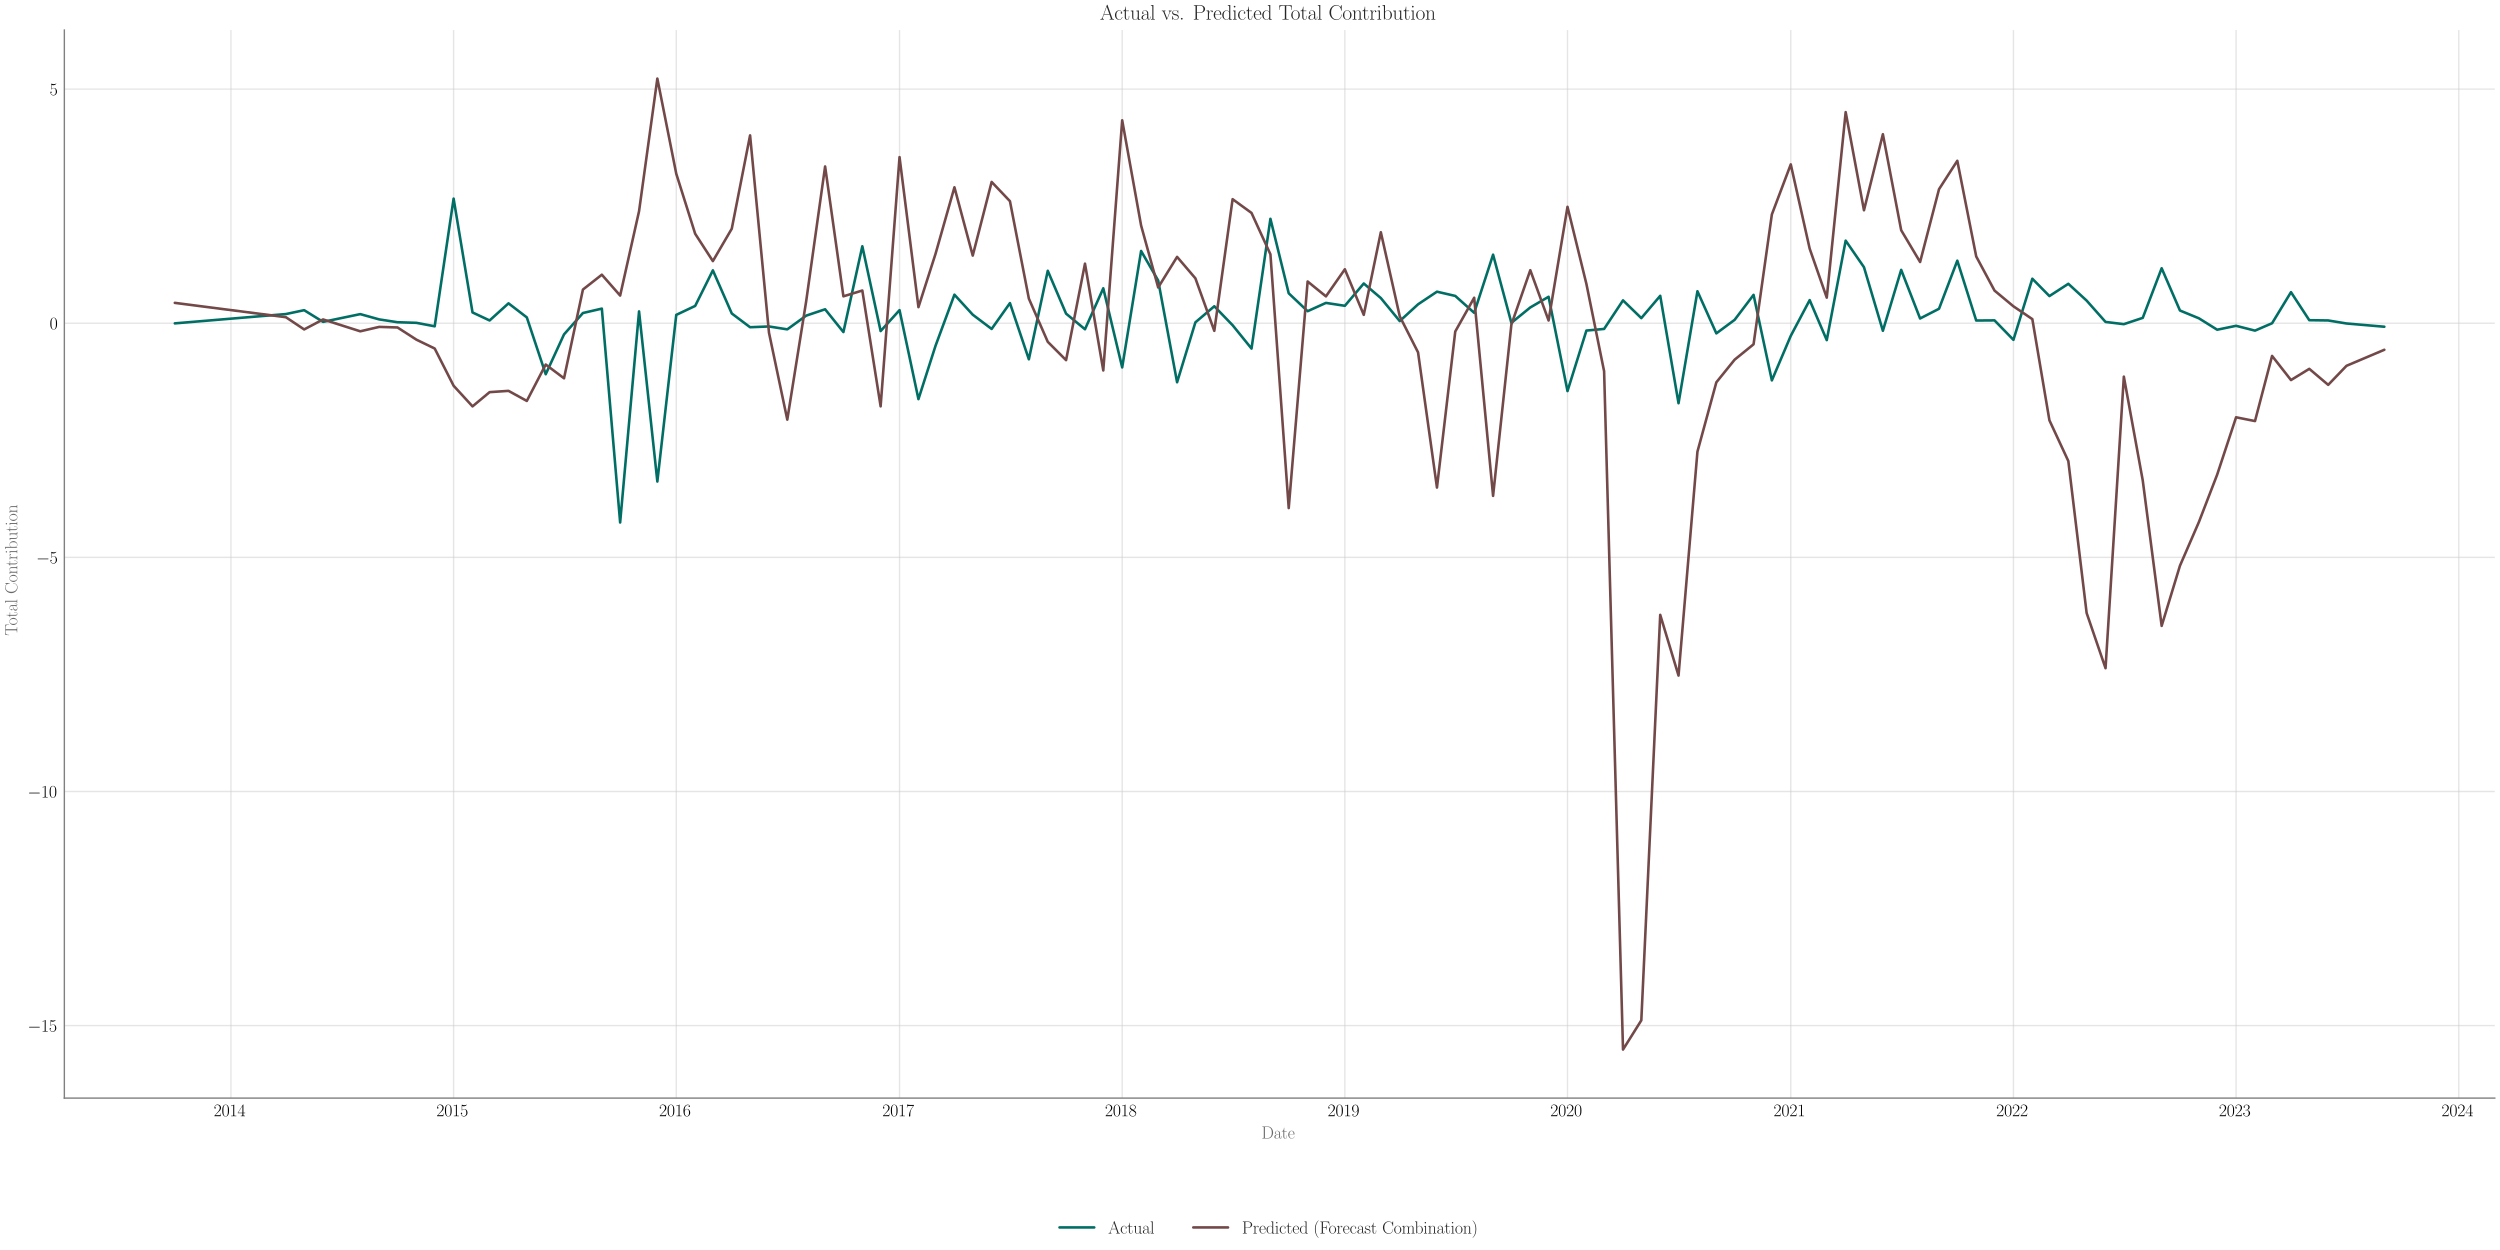 <?xml version="1.0" encoding="utf-8" standalone="no"?>
<!DOCTYPE svg PUBLIC "-//W3C//DTD SVG 1.1//EN"
  "http://www.w3.org/Graphics/SVG/1.1/DTD/svg11.dtd">
<svg xmlns:xlink="http://www.w3.org/1999/xlink" width="1440pt" height="720pt" viewBox="0 0 1440 720" xmlns="http://www.w3.org/2000/svg" version="1.1">
 <defs>
  <style type="text/css">*{stroke-linejoin: round; stroke-linecap: butt}</style>
 </defs>
 <g id="figure_1">
  <g id="patch_1">
   <path d="M 0 720 
L 1440 720 
L 1440 0 
L 0 0 
z
" style="fill: #ffffff"/>
  </g>
  <g id="axes_1">
   <g id="patch_2">
    <path d="M 37.067 632.515 
L 1437 632.515 
L 1437 17.302 
L 37.067 17.302 
z
" style="fill: #ffffff"/>
   </g>
   <g id="matplotlib.axis_1">
    <g id="xtick_1">
     <g id="line2d_1">
      <path d="M 133.027 632.515 
L 133.027 17.302 
" clip-path="url(#p923800855b)" style="fill: none; stroke: #cccccc; stroke-opacity: 0.5; stroke-width: 0.8; stroke-linecap: round"/>
     </g>
     <g id="text_1">
      <!-- $\mathdefault{2014}$ -->
      <g transform="translate(123.064 642.933) scale(0.1 -0.1)">
       <defs>
        <path id="CMR17-32" d="M 2669 989 
L 2554 989 
C 2490 536 2438 459 2413 420 
C 2381 369 1920 369 1830 369 
L 602 369 
C 832 619 1280 1072 1824 1597 
C 2214 1967 2669 2402 2669 3035 
C 2669 3790 2067 4224 1395 4224 
C 691 4224 262 3604 262 3030 
C 262 2780 448 2748 525 2748 
C 589 2748 781 2787 781 3010 
C 781 3207 614 3264 525 3264 
C 486 3264 448 3258 422 3245 
C 544 3790 915 4058 1306 4058 
C 1862 4058 2227 3617 2227 3035 
C 2227 2479 1901 2000 1536 1584 
L 262 146 
L 262 0 
L 2515 0 
L 2669 989 
z
" transform="scale(0.016)"/>
        <path id="CMR17-30" d="M 2688 2025 
C 2688 2416 2682 3080 2413 3591 
C 2176 4039 1798 4198 1466 4198 
C 1158 4198 768 4058 525 3597 
C 269 3118 243 2524 243 2025 
C 243 1661 250 1106 448 619 
C 723 -39 1216 -128 1466 -128 
C 1760 -128 2208 -7 2470 600 
C 2662 1042 2688 1559 2688 2025 
z
M 1466 -26 
C 1056 -26 813 325 723 812 
C 653 1188 653 1738 653 2096 
C 653 2588 653 2997 736 3387 
C 858 3929 1216 4096 1466 4096 
C 1728 4096 2067 3923 2189 3400 
C 2272 3036 2278 2607 2278 2096 
C 2278 1680 2278 1169 2202 792 
C 2067 95 1690 -26 1466 -26 
z
" transform="scale(0.016)"/>
        <path id="CMR17-31" d="M 1702 4058 
C 1702 4192 1696 4192 1606 4192 
C 1357 3916 979 3827 621 3827 
C 602 3827 570 3827 563 3808 
C 557 3795 557 3782 557 3648 
C 755 3648 1088 3686 1344 3839 
L 1344 461 
C 1344 236 1331 160 781 160 
L 589 160 
L 589 0 
C 896 0 1216 0 1523 0 
C 1830 0 2150 0 2458 0 
L 2458 160 
L 2266 160 
C 1715 160 1702 230 1702 458 
L 1702 4058 
z
" transform="scale(0.016)"/>
        <path id="CMR17-34" d="M 2150 4122 
C 2150 4256 2144 4256 2029 4256 
L 128 1254 
L 128 1088 
L 1779 1088 
L 1779 457 
C 1779 224 1766 160 1318 160 
L 1197 160 
L 1197 0 
C 1402 0 1747 0 1965 0 
C 2182 0 2528 0 2733 0 
L 2733 160 
L 2611 160 
C 2163 160 2150 224 2150 457 
L 2150 1088 
L 2803 1088 
L 2803 1254 
L 2150 1254 
L 2150 4122 
z
M 1798 3703 
L 1798 1254 
L 256 1254 
L 1798 3703 
z
" transform="scale(0.016)"/>
       </defs>
       <use xlink:href="#CMR17-32" transform="scale(0.996)"/>
       <use xlink:href="#CMR17-30" transform="translate(45.69 0) scale(0.996)"/>
       <use xlink:href="#CMR17-31" transform="translate(91.381 0) scale(0.996)"/>
       <use xlink:href="#CMR17-34" transform="translate(137.071 0) scale(0.996)"/>
      </g>
     </g>
    </g>
    <g id="xtick_2">
     <g id="line2d_2">
      <path d="M 261.277 632.515 
L 261.277 17.302 
" clip-path="url(#p923800855b)" style="fill: none; stroke: #cccccc; stroke-opacity: 0.5; stroke-width: 0.8; stroke-linecap: round"/>
     </g>
     <g id="text_2">
      <!-- $\mathdefault{2015}$ -->
      <g transform="translate(251.315 642.933) scale(0.1 -0.1)">
       <defs>
        <path id="CMR17-35" d="M 730 3692 
C 794 3666 1056 3584 1325 3584 
C 1920 3584 2246 3911 2432 4100 
C 2432 4157 2432 4192 2394 4192 
C 2387 4192 2374 4192 2323 4163 
C 2099 4058 1837 3973 1517 3973 
C 1325 3973 1037 3999 723 4139 
C 653 4171 640 4171 634 4171 
C 602 4171 595 4164 595 4037 
L 595 2203 
C 595 2089 595 2057 659 2057 
C 691 2057 704 2070 736 2114 
C 941 2401 1222 2522 1542 2522 
C 1766 2522 2246 2382 2246 1289 
C 2246 1085 2246 715 2054 421 
C 1894 159 1645 25 1370 25 
C 947 25 518 320 403 814 
C 429 807 480 795 506 795 
C 589 795 749 840 749 1038 
C 749 1210 627 1280 506 1280 
C 358 1280 262 1190 262 1011 
C 262 454 704 -128 1382 -128 
C 2042 -128 2669 440 2669 1264 
C 2669 2030 2170 2624 1549 2624 
C 1222 2624 947 2503 730 2274 
L 730 3692 
z
" transform="scale(0.016)"/>
       </defs>
       <use xlink:href="#CMR17-32" transform="scale(0.996)"/>
       <use xlink:href="#CMR17-30" transform="translate(45.69 0) scale(0.996)"/>
       <use xlink:href="#CMR17-31" transform="translate(91.381 0) scale(0.996)"/>
       <use xlink:href="#CMR17-35" transform="translate(137.071 0) scale(0.996)"/>
      </g>
     </g>
    </g>
    <g id="xtick_3">
     <g id="line2d_3">
      <path d="M 389.528 632.515 
L 389.528 17.302 
" clip-path="url(#p923800855b)" style="fill: none; stroke: #cccccc; stroke-opacity: 0.5; stroke-width: 0.8; stroke-linecap: round"/>
     </g>
     <g id="text_3">
      <!-- $\mathdefault{2016}$ -->
      <g transform="translate(379.565 642.933) scale(0.1 -0.1)">
       <defs>
        <path id="CMR17-36" d="M 678 2176 
C 678 3690 1395 4032 1811 4032 
C 1946 4032 2272 4009 2400 3776 
C 2298 3776 2106 3776 2106 3553 
C 2106 3381 2246 3323 2336 3323 
C 2394 3323 2566 3348 2566 3560 
C 2566 3954 2246 4179 1805 4179 
C 1043 4179 243 3390 243 1984 
C 243 253 966 -128 1478 -128 
C 2099 -128 2688 427 2688 1283 
C 2688 2081 2170 2662 1517 2662 
C 1126 2662 838 2407 678 1960 
L 678 2176 
z
M 1478 25 
C 691 25 691 1200 691 1436 
C 691 1896 909 2560 1504 2560 
C 1613 2560 1926 2560 2138 2120 
C 2253 1870 2253 1609 2253 1289 
C 2253 944 2253 690 2118 434 
C 1978 171 1773 25 1478 25 
z
" transform="scale(0.016)"/>
       </defs>
       <use xlink:href="#CMR17-32" transform="scale(0.996)"/>
       <use xlink:href="#CMR17-30" transform="translate(45.69 0) scale(0.996)"/>
       <use xlink:href="#CMR17-31" transform="translate(91.381 0) scale(0.996)"/>
       <use xlink:href="#CMR17-36" transform="translate(137.071 0) scale(0.996)"/>
      </g>
     </g>
    </g>
    <g id="xtick_4">
     <g id="line2d_4">
      <path d="M 518.129 632.515 
L 518.129 17.302 
" clip-path="url(#p923800855b)" style="fill: none; stroke: #cccccc; stroke-opacity: 0.5; stroke-width: 0.8; stroke-linecap: round"/>
     </g>
     <g id="text_4">
      <!-- $\mathdefault{2017}$ -->
      <g transform="translate(508.167 642.933) scale(0.1 -0.1)">
       <defs>
        <path id="CMR17-37" d="M 2886 3941 
L 2886 4081 
L 1382 4081 
C 634 4081 621 4165 595 4288 
L 480 4288 
L 294 3094 
L 410 3094 
C 429 3215 474 3540 550 3661 
C 589 3712 1062 3712 1171 3712 
L 2579 3712 
L 1869 2661 
C 1395 1954 1069 999 1069 165 
C 1069 89 1069 -128 1299 -128 
C 1530 -128 1530 89 1530 171 
L 1530 465 
C 1530 1508 1709 2196 2003 2636 
L 2886 3941 
z
" transform="scale(0.016)"/>
       </defs>
       <use xlink:href="#CMR17-32" transform="scale(0.996)"/>
       <use xlink:href="#CMR17-30" transform="translate(45.69 0) scale(0.996)"/>
       <use xlink:href="#CMR17-31" transform="translate(91.381 0) scale(0.996)"/>
       <use xlink:href="#CMR17-37" transform="translate(137.071 0) scale(0.996)"/>
      </g>
     </g>
    </g>
    <g id="xtick_5">
     <g id="line2d_5">
      <path d="M 646.38 632.515 
L 646.38 17.302 
" clip-path="url(#p923800855b)" style="fill: none; stroke: #cccccc; stroke-opacity: 0.5; stroke-width: 0.8; stroke-linecap: round"/>
     </g>
     <g id="text_5">
      <!-- $\mathdefault{2018}$ -->
      <g transform="translate(636.417 642.933) scale(0.1 -0.1)">
       <defs>
        <path id="CMR17-38" d="M 1741 2264 
C 2144 2467 2554 2773 2554 3263 
C 2554 3841 1990 4179 1472 4179 
C 890 4179 378 3759 378 3180 
C 378 3021 416 2747 666 2505 
C 730 2442 998 2251 1171 2130 
C 883 1983 211 1634 211 934 
C 211 279 838 -128 1459 -128 
C 2144 -128 2720 362 2720 1010 
C 2720 1590 2330 1857 2074 2029 
L 1741 2264 
z
M 902 2822 
C 851 2854 595 3051 595 3351 
C 595 3739 998 4032 1459 4032 
C 1965 4032 2336 3676 2336 3262 
C 2336 2669 1670 2331 1638 2331 
C 1632 2331 1626 2331 1574 2370 
L 902 2822 
z
M 2080 1519 
C 2176 1449 2483 1240 2483 851 
C 2483 381 2010 25 1472 25 
C 890 25 448 438 448 940 
C 448 1443 838 1862 1280 2060 
L 2080 1519 
z
" transform="scale(0.016)"/>
       </defs>
       <use xlink:href="#CMR17-32" transform="scale(0.996)"/>
       <use xlink:href="#CMR17-30" transform="translate(45.69 0) scale(0.996)"/>
       <use xlink:href="#CMR17-31" transform="translate(91.381 0) scale(0.996)"/>
       <use xlink:href="#CMR17-38" transform="translate(137.071 0) scale(0.996)"/>
      </g>
     </g>
    </g>
    <g id="xtick_6">
     <g id="line2d_6">
      <path d="M 774.63 632.515 
L 774.63 17.302 
" clip-path="url(#p923800855b)" style="fill: none; stroke: #cccccc; stroke-opacity: 0.5; stroke-width: 0.8; stroke-linecap: round"/>
     </g>
     <g id="text_6">
      <!-- $\mathdefault{2019}$ -->
      <g transform="translate(764.668 642.933) scale(0.1 -0.1)">
       <defs>
        <path id="CMR17-39" d="M 2253 1864 
C 2253 464 1670 31 1190 31 
C 1043 31 685 31 538 294 
C 704 268 826 357 826 518 
C 826 692 685 749 595 749 
C 538 749 365 723 365 506 
C 365 71 742 -128 1203 -128 
C 1939 -128 2688 674 2688 2073 
C 2688 3817 1971 4179 1485 4179 
C 851 4179 243 3628 243 2778 
C 243 1991 762 1408 1414 1408 
C 1952 1408 2189 1903 2253 2112 
L 2253 1864 
z
M 1427 1510 
C 1254 1510 1011 1542 813 1922 
C 678 2169 678 2461 678 2771 
C 678 3146 678 3405 858 3684 
C 947 3817 1114 4032 1485 4032 
C 2240 4032 2240 2885 2240 2632 
C 2240 2182 2035 1510 1427 1510 
z
" transform="scale(0.016)"/>
       </defs>
       <use xlink:href="#CMR17-32" transform="scale(0.996)"/>
       <use xlink:href="#CMR17-30" transform="translate(45.69 0) scale(0.996)"/>
       <use xlink:href="#CMR17-31" transform="translate(91.381 0) scale(0.996)"/>
       <use xlink:href="#CMR17-39" transform="translate(137.071 0) scale(0.996)"/>
      </g>
     </g>
    </g>
    <g id="xtick_7">
     <g id="line2d_7">
      <path d="M 902.881 632.515 
L 902.881 17.302 
" clip-path="url(#p923800855b)" style="fill: none; stroke: #cccccc; stroke-opacity: 0.5; stroke-width: 0.8; stroke-linecap: round"/>
     </g>
     <g id="text_7">
      <!-- $\mathdefault{2020}$ -->
      <g transform="translate(892.918 642.933) scale(0.1 -0.1)">
       <use xlink:href="#CMR17-32" transform="scale(0.996)"/>
       <use xlink:href="#CMR17-30" transform="translate(45.69 0) scale(0.996)"/>
       <use xlink:href="#CMR17-32" transform="translate(91.381 0) scale(0.996)"/>
       <use xlink:href="#CMR17-30" transform="translate(137.071 0) scale(0.996)"/>
      </g>
     </g>
    </g>
    <g id="xtick_8">
     <g id="line2d_8">
      <path d="M 1031.482 632.515 
L 1031.482 17.302 
" clip-path="url(#p923800855b)" style="fill: none; stroke: #cccccc; stroke-opacity: 0.5; stroke-width: 0.8; stroke-linecap: round"/>
     </g>
     <g id="text_8">
      <!-- $\mathdefault{2021}$ -->
      <g transform="translate(1021.52 642.933) scale(0.1 -0.1)">
       <use xlink:href="#CMR17-32" transform="scale(0.996)"/>
       <use xlink:href="#CMR17-30" transform="translate(45.69 0) scale(0.996)"/>
       <use xlink:href="#CMR17-32" transform="translate(91.381 0) scale(0.996)"/>
       <use xlink:href="#CMR17-31" transform="translate(137.071 0) scale(0.996)"/>
      </g>
     </g>
    </g>
    <g id="xtick_9">
     <g id="line2d_9">
      <path d="M 1159.733 632.515 
L 1159.733 17.302 
" clip-path="url(#p923800855b)" style="fill: none; stroke: #cccccc; stroke-opacity: 0.5; stroke-width: 0.8; stroke-linecap: round"/>
     </g>
     <g id="text_9">
      <!-- $\mathdefault{2022}$ -->
      <g transform="translate(1149.77 642.933) scale(0.1 -0.1)">
       <use xlink:href="#CMR17-32" transform="scale(0.996)"/>
       <use xlink:href="#CMR17-30" transform="translate(45.69 0) scale(0.996)"/>
       <use xlink:href="#CMR17-32" transform="translate(91.381 0) scale(0.996)"/>
       <use xlink:href="#CMR17-32" transform="translate(137.071 0) scale(0.996)"/>
      </g>
     </g>
    </g>
    <g id="xtick_10">
     <g id="line2d_10">
      <path d="M 1287.983 632.515 
L 1287.983 17.302 
" clip-path="url(#p923800855b)" style="fill: none; stroke: #cccccc; stroke-opacity: 0.5; stroke-width: 0.8; stroke-linecap: round"/>
     </g>
     <g id="text_10">
      <!-- $\mathdefault{2023}$ -->
      <g transform="translate(1278.021 642.933) scale(0.1 -0.1)">
       <defs>
        <path id="CMR17-33" d="M 1414 2157 
C 1984 2157 2234 1662 2234 1090 
C 2234 320 1824 25 1453 25 
C 1114 25 563 194 390 693 
C 422 680 454 680 486 680 
C 640 680 755 782 755 948 
C 755 1133 614 1216 486 1216 
C 378 1216 211 1165 211 926 
C 211 335 787 -128 1466 -128 
C 2176 -128 2720 430 2720 1085 
C 2720 1707 2208 2157 1600 2227 
C 2086 2328 2554 2756 2554 3329 
C 2554 3820 2048 4179 1472 4179 
C 890 4179 378 3829 378 3329 
C 378 3110 544 3072 627 3072 
C 762 3072 877 3155 877 3321 
C 877 3486 762 3569 627 3569 
C 602 3569 570 3569 544 3557 
C 730 3959 1235 4032 1459 4032 
C 1683 4032 2106 3925 2106 3320 
C 2106 3143 2080 2828 1862 2550 
C 1670 2304 1453 2304 1242 2284 
C 1210 2284 1062 2269 1037 2269 
C 992 2263 966 2257 966 2208 
C 966 2163 973 2157 1101 2157 
L 1414 2157 
z
" transform="scale(0.016)"/>
       </defs>
       <use xlink:href="#CMR17-32" transform="scale(0.996)"/>
       <use xlink:href="#CMR17-30" transform="translate(45.69 0) scale(0.996)"/>
       <use xlink:href="#CMR17-32" transform="translate(91.381 0) scale(0.996)"/>
       <use xlink:href="#CMR17-33" transform="translate(137.071 0) scale(0.996)"/>
      </g>
     </g>
    </g>
    <g id="xtick_11">
     <g id="line2d_11">
      <path d="M 1416.234 632.515 
L 1416.234 17.302 
" clip-path="url(#p923800855b)" style="fill: none; stroke: #cccccc; stroke-opacity: 0.5; stroke-width: 0.8; stroke-linecap: round"/>
     </g>
     <g id="text_11">
      <!-- $\mathdefault{2024}$ -->
      <g transform="translate(1406.271 642.933) scale(0.1 -0.1)">
       <use xlink:href="#CMR17-32" transform="scale(0.996)"/>
       <use xlink:href="#CMR17-30" transform="translate(45.69 0) scale(0.996)"/>
       <use xlink:href="#CMR17-32" transform="translate(91.381 0) scale(0.996)"/>
       <use xlink:href="#CMR17-34" transform="translate(137.071 0) scale(0.996)"/>
      </g>
     </g>
    </g>
    <g id="text_12">
     <!-- Date -->
     <g style="fill: #696969" transform="translate(726.587 655.789) scale(0.1 -0.1)">
      <defs>
       <path id="CMR17-44" d="M 333 4352 
L 333 4186 
C 774 4186 845 4186 845 3900 
L 845 452 
C 845 166 774 166 333 166 
L 333 0 
L 2368 0 
C 3398 0 4224 943 4224 2141 
C 4224 3346 3411 4352 2368 4352 
L 333 4352 
z
M 1523 166 
C 1267 166 1254 197 1254 414 
L 1254 3938 
C 1254 4155 1267 4186 1523 4186 
L 2240 4186 
C 2771 4186 3750 3874 3750 2141 
C 3750 1242 3488 879 3366 707 
C 3213 510 2848 166 2240 166 
L 1523 166 
z
" transform="scale(0.016)"/>
       <path id="CMR17-61" d="M 2304 1653 
C 2304 2072 2304 2294 2035 2543 
C 1798 2752 1523 2816 1306 2816 
C 800 2816 435 2407 435 1971 
C 435 1728 627 1728 666 1728 
C 749 1728 896 1778 896 1954 
C 896 2112 774 2181 666 2181 
C 640 2181 608 2174 589 2168 
C 723 2592 1069 2714 1293 2714 
C 1613 2714 1965 2429 1965 1885 
L 1965 1600 
C 1587 1600 1133 1549 774 1357 
C 371 1133 256 813 256 570 
C 256 77 832 -64 1171 -64 
C 1523 -64 1850 139 1990 511 
C 2003 233 2182 -18 2464 -18 
C 2598 -18 2938 70 2938 567 
L 2938 920 
L 2822 920 
L 2822 562 
C 2822 178 2650 128 2566 128 
C 2304 128 2304 458 2304 738 
L 2304 1653 
z
M 1965 870 
C 1965 317 1568 38 1216 38 
C 896 38 646 275 646 570 
C 646 761 730 1100 1101 1305 
C 1408 1478 1760 1504 1965 1504 
L 1965 870 
z
" transform="scale(0.016)"/>
       <path id="CMR17-74" d="M 966 2560 
L 1862 2560 
L 1862 2725 
L 966 2725 
L 966 3904 
L 851 3904 
C 838 3245 614 2668 70 2668 
L 70 2560 
L 627 2560 
L 627 771 
C 627 650 627 -64 1370 -64 
C 1747 -64 1965 306 1965 777 
L 1965 1140 
L 1850 1140 
L 1850 783 
C 1850 344 1677 51 1408 51 
C 1222 51 966 178 966 758 
L 966 2560 
z
" transform="scale(0.016)"/>
       <path id="CMR17-65" d="M 2438 1472 
C 2464 1498 2464 1511 2464 1576 
C 2464 2238 2118 2816 1389 2816 
C 710 2816 173 2169 173 1383 
C 173 551 781 -64 1459 -64 
C 2176 -64 2458 607 2458 740 
C 2458 784 2419 784 2406 784 
C 2362 784 2355 771 2330 696 
C 2189 265 1837 51 1504 51 
C 1229 51 954 203 781 480 
C 582 803 582 1176 582 1472 
L 2438 1472 
z
M 589 1568 
C 634 2505 1126 2714 1382 2714 
C 1818 2714 2112 2297 2118 1568 
L 589 1568 
z
" transform="scale(0.016)"/>
      </defs>
      <use xlink:href="#CMR17-44" transform="scale(0.996)"/>
      <use xlink:href="#CMR17-61" transform="translate(70.394 0) scale(0.996)"/>
      <use xlink:href="#CMR17-74" transform="translate(116.084 0) scale(0.996)"/>
      <use xlink:href="#CMR17-65" transform="translate(151.365 0) scale(0.996)"/>
     </g>
    </g>
   </g>
   <g id="matplotlib.axis_2">
    <g id="ytick_1">
     <g id="line2d_12">
      <path d="M 37.067 590.738 
L 1437 590.738 
" clip-path="url(#p923800855b)" style="fill: none; stroke: #cccccc; stroke-opacity: 0.5; stroke-width: 0.8; stroke-linecap: round"/>
     </g>
     <g id="text_13">
      <!-- $\mathdefault{−15}$ -->
      <g transform="translate(15.856 594.197) scale(0.1 -0.1)">
       <defs>
        <path id="CMSY10-0" d="M 4218 1472 
C 4326 1472 4442 1472 4442 1600 
C 4442 1728 4326 1728 4218 1728 
L 755 1728 
C 646 1728 531 1728 531 1600 
C 531 1472 646 1472 755 1472 
L 4218 1472 
z
" transform="scale(0.016)"/>
       </defs>
       <use xlink:href="#CMSY10-0" transform="scale(0.996)"/>
       <use xlink:href="#CMR17-31" transform="translate(77.487 0) scale(0.996)"/>
       <use xlink:href="#CMR17-35" transform="translate(123.178 0) scale(0.996)"/>
      </g>
     </g>
    </g>
    <g id="ytick_2">
     <g id="line2d_13">
      <path d="M 37.067 455.888 
L 1437 455.888 
" clip-path="url(#p923800855b)" style="fill: none; stroke: #cccccc; stroke-opacity: 0.5; stroke-width: 0.8; stroke-linecap: round"/>
     </g>
     <g id="text_14">
      <!-- $\mathdefault{−10}$ -->
      <g transform="translate(15.856 459.347) scale(0.1 -0.1)">
       <use xlink:href="#CMSY10-0" transform="scale(0.996)"/>
       <use xlink:href="#CMR17-31" transform="translate(77.487 0) scale(0.996)"/>
       <use xlink:href="#CMR17-30" transform="translate(123.178 0) scale(0.996)"/>
      </g>
     </g>
    </g>
    <g id="ytick_3">
     <g id="line2d_14">
      <path d="M 37.067 321.038 
L 1437 321.038 
" clip-path="url(#p923800855b)" style="fill: none; stroke: #cccccc; stroke-opacity: 0.5; stroke-width: 0.8; stroke-linecap: round"/>
     </g>
     <g id="text_15">
      <!-- $\mathdefault{−5}$ -->
      <g transform="translate(20.837 324.498) scale(0.1 -0.1)">
       <use xlink:href="#CMSY10-0" transform="scale(0.996)"/>
       <use xlink:href="#CMR17-35" transform="translate(77.487 0) scale(0.996)"/>
      </g>
     </g>
    </g>
    <g id="ytick_4">
     <g id="line2d_15">
      <path d="M 37.067 186.188 
L 1437 186.188 
" clip-path="url(#p923800855b)" style="fill: none; stroke: #cccccc; stroke-opacity: 0.5; stroke-width: 0.8; stroke-linecap: round"/>
     </g>
     <g id="text_16">
      <!-- $\mathdefault{0}$ -->
      <g transform="translate(28.586 189.648) scale(0.1 -0.1)">
       <use xlink:href="#CMR17-30" transform="scale(0.996)"/>
      </g>
     </g>
    </g>
    <g id="ytick_5">
     <g id="line2d_16">
      <path d="M 37.067 51.338 
L 1437 51.338 
" clip-path="url(#p923800855b)" style="fill: none; stroke: #cccccc; stroke-opacity: 0.5; stroke-width: 0.8; stroke-linecap: round"/>
     </g>
     <g id="text_17">
      <!-- $\mathdefault{5}$ -->
      <g transform="translate(28.586 54.798) scale(0.1 -0.1)">
       <use xlink:href="#CMR17-35" transform="scale(0.996)"/>
      </g>
     </g>
    </g>
    <g id="text_18">
     <!-- Total Contribution -->
     <g style="fill: #696969" transform="translate(9.919 366.157) rotate(-90) scale(0.1 -0.1)">
      <defs>
       <path id="CMR17-54" d="M 3981 4326 
L 288 4326 
L 179 2918 
L 294 2918 
C 378 3976 467 4160 1453 4160 
C 1568 4160 1754 4160 1805 4154 
C 1926 4135 1926 4058 1926 3912 
L 1926 459 
C 1926 230 1907 160 1376 160 
L 1197 160 
L 1197 0 
C 1504 0 1824 0 2138 0 
C 2451 0 2771 0 3078 0 
L 3078 160 
L 2899 160 
C 2368 160 2349 230 2349 459 
L 2349 3912 
C 2349 4052 2349 4129 2464 4154 
C 2515 4160 2701 4160 2816 4160 
C 3795 4160 3891 3976 3974 2918 
L 4090 2918 
L 3981 4326 
z
" transform="scale(0.016)"/>
       <path id="CMR17-6f" d="M 2758 1356 
C 2758 2176 2163 2816 1466 2816 
C 768 2816 173 2176 173 1356 
C 173 551 768 -64 1466 -64 
C 2163 -64 2758 551 2758 1356 
z
M 1466 51 
C 1165 51 909 230 762 480 
C 602 767 582 1126 582 1408 
C 582 1677 595 2010 762 2298 
C 890 2509 1139 2714 1466 2714 
C 1754 2714 1997 2554 2150 2330 
C 2349 2029 2349 1607 2349 1408 
C 2349 1158 2336 775 2163 467 
C 1984 173 1709 51 1466 51 
z
" transform="scale(0.016)"/>
       <path id="CMR17-6c" d="M 979 4396 
L 218 4326 
L 218 4160 
C 595 4160 653 4122 653 3817 
L 653 426 
C 653 184 627 153 218 153 
L 218 -13 
C 371 0 653 0 813 0 
C 979 0 1261 0 1414 -13 
L 1414 153 
C 1005 153 979 178 979 426 
L 979 4396 
z
" transform="scale(0.016)"/>
       <path id="CMR17-43" d="M 3974 4289 
C 3974 4403 3968 4410 3930 4410 
C 3904 4410 3898 4403 3853 4327 
L 3571 3792 
C 3258 4187 2874 4416 2381 4416 
C 1286 4416 294 3456 294 2148 
C 294 826 1286 -128 2387 -128 
C 3366 -128 3974 730 3974 1461 
C 3974 1524 3974 1550 3917 1550 
C 3866 1550 3866 1531 3859 1474 
C 3808 585 3168 38 2477 38 
C 1824 38 781 495 781 2147 
C 781 3805 1843 4250 2464 4250 
C 3187 4250 3712 3628 3834 2745 
C 3846 2668 3846 2655 3904 2655 
C 3974 2655 3974 2668 3974 2783 
L 3974 4289 
z
" transform="scale(0.016)"/>
       <path id="CMR17-6e" d="M 2656 1933 
C 2656 2259 2592 2790 1837 2790 
C 1331 2790 1069 2400 973 2144 
L 966 2144 
L 966 2790 
L 211 2720 
L 211 2554 
C 589 2554 646 2515 646 2208 
L 646 428 
C 646 184 621 153 211 153 
L 211 -13 
C 365 0 646 0 813 0 
C 979 0 1267 0 1421 -13 
L 1421 153 
C 1011 153 986 178 986 428 
L 986 1658 
C 986 2247 1344 2688 1792 2688 
C 2266 2688 2317 2266 2317 1958 
L 2317 428 
C 2317 184 2291 153 1882 153 
L 1882 -13 
C 2035 0 2317 0 2483 0 
C 2650 0 2938 0 3091 -13 
L 3091 153 
C 2682 153 2656 178 2656 428 
L 2656 1933 
z
" transform="scale(0.016)"/>
       <path id="CMR17-72" d="M 960 1497 
C 960 2112 1222 2688 1702 2688 
C 1747 2688 1792 2682 1837 2662 
C 1837 2662 1696 2617 1696 2452 
C 1696 2298 1818 2234 1914 2234 
C 1990 2234 2131 2279 2131 2458 
C 2131 2663 1926 2790 1709 2790 
C 1222 2790 1011 2317 947 2093 
L 941 2093 
L 941 2790 
L 198 2720 
L 198 2554 
C 576 2554 634 2515 634 2208 
L 634 428 
C 634 184 608 153 198 153 
L 198 -13 
C 352 0 646 0 813 0 
C 998 0 1325 0 1498 -13 
L 1498 153 
C 1037 153 960 153 960 440 
L 960 1497 
z
" transform="scale(0.016)"/>
       <path id="CMR17-69" d="M 992 3909 
C 992 4049 877 4170 730 4170 
C 589 4170 467 4056 467 3909 
C 467 3769 582 3648 730 3648 
C 870 3648 992 3763 992 3909 
z
M 243 2706 
L 243 2541 
C 602 2541 653 2502 653 2197 
L 653 427 
C 653 184 627 153 218 153 
L 218 -13 
C 371 0 646 0 806 0 
C 960 0 1222 0 1370 -13 
L 1370 153 
C 992 153 979 191 979 420 
L 979 2776 
L 243 2706 
z
" transform="scale(0.016)"/>
       <path id="CMR17-62" d="M 960 4396 
L 198 4326 
L 198 4160 
C 576 4160 634 4122 634 3817 
L 634 -13 
L 749 -13 
L 934 441 
C 1120 141 1395 -64 1766 -64 
C 2406 -64 3053 500 3053 1370 
C 3053 2188 2477 2790 1830 2790 
C 1434 2790 1152 2579 960 2330 
L 960 4396 
z
M 973 2004 
C 973 2118 973 2138 1062 2272 
C 1312 2657 1670 2688 1792 2688 
C 1984 2688 2643 2585 2643 1376 
C 2643 108 1888 38 1734 38 
C 1536 38 1248 114 1043 486 
C 973 608 973 621 973 735 
L 973 2004 
z
" transform="scale(0.016)"/>
       <path id="CMR17-75" d="M 1882 2693 
L 1882 2528 
C 2259 2528 2317 2489 2317 2186 
L 2317 1032 
C 2317 500 2029 38 1555 38 
C 1030 38 986 348 986 678 
L 986 2763 
L 211 2693 
L 211 2528 
C 467 2528 640 2528 646 2274 
L 646 1058 
C 646 633 646 361 813 183 
C 896 101 1056 -64 1517 -64 
C 2061 -64 2272 377 2323 506 
L 2330 506 
L 2330 -63 
L 3091 -63 
L 3091 128 
C 2714 128 2656 166 2656 473 
L 2656 2763 
L 1882 2693 
z
" transform="scale(0.016)"/>
      </defs>
      <use xlink:href="#CMR17-54" transform="scale(0.996)"/>
      <use xlink:href="#CMR17-6f" transform="translate(58.703 0) scale(0.996)"/>
      <use xlink:href="#CMR17-74" transform="translate(104.393 0) scale(0.996)"/>
      <use xlink:href="#CMR17-61" transform="translate(139.674 0) scale(0.996)"/>
      <use xlink:href="#CMR17-6c" transform="translate(185.364 0) scale(0.996)"/>
      <use xlink:href="#CMR17-43" transform="translate(240.311 0) scale(0.996)"/>
      <use xlink:href="#CMR17-6f" transform="translate(306.821 0) scale(0.996)"/>
      <use xlink:href="#CMR17-6e" transform="translate(352.512 0) scale(0.996)"/>
      <use xlink:href="#CMR17-74" transform="translate(400.805 0) scale(0.996)"/>
      <use xlink:href="#CMR17-72" transform="translate(436.085 0) scale(0.996)"/>
      <use xlink:href="#CMR17-69" transform="translate(471.366 0) scale(0.996)"/>
      <use xlink:href="#CMR17-62" transform="translate(496.237 0) scale(0.996)"/>
      <use xlink:href="#CMR17-75" transform="translate(547.133 0) scale(0.996)"/>
      <use xlink:href="#CMR17-74" transform="translate(598.028 0) scale(0.996)"/>
      <use xlink:href="#CMR17-69" transform="translate(633.309 0) scale(0.996)"/>
      <use xlink:href="#CMR17-6f" transform="translate(658.18 0) scale(0.996)"/>
      <use xlink:href="#CMR17-6e" transform="translate(703.87 0) scale(0.996)"/>
     </g>
    </g>
   </g>
   <g id="line2d_17">
    <path d="M 100.701 186.261 
L 164.65 180.901 
L 175.191 178.669 
L 186.084 185.396 
L 207.517 180.933 
L 218.41 183.976 
L 228.951 185.603 
L 239.844 185.951 
L 250.385 187.944 
L 261.277 114.414 
L 261.277 114.414 
L 272.17 179.961 
L 272.17 179.961 
L 282.008 184.586 
L 282.008 184.586 
L 292.901 174.726 
L 292.901 174.726 
L 303.442 182.817 
L 303.442 182.817 
L 314.334 215.557 
L 314.334 215.557 
L 324.875 192.609 
L 324.875 192.609 
L 335.768 180.294 
L 335.768 180.294 
L 346.66 177.764 
L 346.66 177.764 
L 357.201 300.954 
L 357.201 300.954 
L 368.094 179.373 
L 368.094 179.373 
L 378.635 277.361 
L 378.635 277.361 
L 389.528 181.37 
L 389.528 181.37 
L 400.42 176.211 
L 400.42 176.211 
L 410.61 155.726 
L 410.61 155.726 
L 421.502 180.561 
L 421.502 180.561 
L 432.043 188.483 
L 432.043 188.483 
L 442.936 188.043 
L 442.936 188.043 
L 453.477 189.711 
L 453.477 189.711 
L 464.37 181.805 
L 464.37 181.805 
L 475.262 178.147 
L 475.262 178.147 
L 485.803 191.268 
L 485.803 191.268 
L 496.696 141.848 
L 496.696 141.848 
L 507.237 190.692 
L 507.237 190.692 
L 518.129 178.641 
L 518.129 178.641 
L 529.022 229.899 
L 529.022 229.899 
L 538.86 199.191 
L 538.86 199.191 
L 549.753 169.737 
L 549.753 169.737 
L 560.294 181.257 
L 560.294 181.257 
L 571.186 189.476 
L 571.186 189.476 
L 581.728 174.588 
L 581.728 174.588 
L 592.62 206.948 
L 592.62 206.948 
L 603.513 155.971 
L 603.513 155.971 
L 614.054 180.654 
L 614.054 180.654 
L 624.946 189.66 
L 624.946 189.66 
L 635.487 166.058 
L 635.487 166.058 
L 646.38 211.63 
L 646.38 211.63 
L 657.272 144.564 
L 657.272 144.564 
L 667.111 161.595 
L 667.111 161.595 
L 678.003 220.183 
L 678.003 220.183 
L 688.544 185.673 
L 688.544 185.673 
L 699.437 176.413 
L 699.437 176.413 
L 709.978 187.318 
L 709.978 187.318 
L 720.87 200.773 
L 720.87 200.773 
L 731.763 126.029 
L 731.763 126.029 
L 742.304 168.946 
L 742.304 168.946 
L 753.197 179.242 
L 753.197 179.242 
L 763.738 174.472 
L 763.738 174.472 
L 774.63 176.141 
L 774.63 176.141 
L 785.523 163.294 
L 785.523 163.294 
L 795.361 171.681 
L 795.361 171.681 
L 806.254 184.945 
L 806.254 184.945 
L 816.795 175.289 
L 816.795 175.289 
L 827.687 168.011 
L 827.687 168.011 
L 838.228 170.451 
L 838.228 170.451 
L 849.121 180.176 
L 849.121 180.176 
L 860.013 146.691 
L 860.013 146.691 
L 870.555 185.953 
L 870.555 185.953 
L 881.447 177.09 
L 881.447 177.09 
L 891.988 170.94 
L 891.988 170.94 
L 902.881 225.252 
L 902.881 225.252 
L 913.773 190.402 
L 913.773 190.402 
L 923.963 189.467 
L 923.963 189.467 
L 934.855 173.011 
L 934.855 173.011 
L 945.397 183.24 
L 945.397 183.24 
L 956.289 170.384 
L 956.289 170.384 
L 966.83 232.26 
L 966.83 232.26 
L 977.723 167.76 
L 977.723 167.76 
L 988.615 192.026 
L 988.615 192.026 
L 999.156 184.222 
L 999.156 184.222 
L 1010.049 169.84 
L 1010.049 169.84 
L 1020.59 219.101 
L 1020.59 219.101 
L 1031.482 193.448 
L 1031.482 193.448 
L 1042.375 172.865 
L 1042.375 172.865 
L 1052.213 195.911 
L 1052.213 195.911 
L 1063.106 138.612 
L 1063.106 138.612 
L 1073.647 153.908 
L 1073.647 153.908 
L 1084.539 190.527 
L 1084.539 190.527 
L 1095.081 155.453 
L 1095.081 155.453 
L 1105.973 183.446 
L 1105.973 183.446 
L 1116.866 177.859 
L 1116.866 177.859 
L 1127.407 150.151 
L 1127.407 150.151 
L 1138.299 184.621 
L 1138.299 184.621 
L 1148.84 184.538 
L 1148.84 184.538 
L 1159.733 195.739 
L 1159.733 195.739 
L 1170.625 160.546 
L 1170.625 160.546 
L 1180.464 170.535 
L 1180.464 170.535 
L 1191.356 163.47 
L 1191.356 163.47 
L 1201.897 173.141 
L 1201.897 173.141 
L 1212.79 185.433 
L 1212.79 185.433 
L 1223.331 186.718 
L 1223.331 186.718 
L 1234.224 183.089 
L 1234.224 183.089 
L 1245.116 154.523 
L 1245.116 154.523 
L 1255.657 178.855 
L 1255.657 178.855 
L 1266.55 183.335 
L 1266.55 183.335 
L 1277.091 189.917 
L 1277.091 189.917 
L 1287.983 187.668 
L 1287.983 187.668 
L 1298.876 190.44 
L 1298.876 190.44 
L 1308.714 186.188 
L 1319.607 168.287 
L 1319.607 168.287 
L 1330.148 184.426 
L 1330.148 184.426 
L 1341.04 184.585 
L 1341.04 184.585 
L 1351.581 186.324 
L 1351.581 186.324 
L 1373.366 188.2 
L 1373.366 188.2 
" clip-path="url(#p923800855b)" style="fill: none; stroke: #006e64; stroke-width: 1.5; stroke-linecap: round"/>
   </g>
   <g id="line2d_18">
    <path d="M 100.701 174.45 
L 164.65 182.704 
L 175.191 189.749 
L 186.084 183.996 
L 207.517 190.831 
L 218.41 188.292 
L 228.951 188.62 
L 239.844 195.645 
L 250.385 200.75 
L 261.277 222.186 
L 261.277 222.186 
L 272.17 234.071 
L 272.17 234.071 
L 282.008 225.875 
L 282.008 225.875 
L 292.901 225.136 
L 292.901 225.136 
L 303.442 230.94 
L 303.442 230.94 
L 314.334 209.978 
L 314.334 209.978 
L 324.875 217.906 
L 324.875 217.906 
L 335.768 166.782 
L 335.768 166.782 
L 346.66 158.226 
L 346.66 158.226 
L 357.201 170.241 
L 357.201 170.241 
L 368.094 121.662 
L 368.094 121.662 
L 378.635 45.267 
L 378.635 45.267 
L 389.528 100.086 
L 389.528 100.086 
L 400.42 134.652 
L 400.42 134.652 
L 410.61 150.387 
L 410.61 150.387 
L 421.502 131.737 
L 421.502 131.737 
L 432.043 77.981 
L 432.043 77.981 
L 442.936 191.628 
L 442.936 191.628 
L 453.477 241.716 
L 453.477 241.716 
L 464.37 173.442 
L 464.37 173.442 
L 475.262 95.882 
L 475.262 95.882 
L 485.803 170.682 
L 485.803 170.682 
L 496.696 167.343 
L 496.696 167.343 
L 507.237 234.062 
L 507.237 234.062 
L 518.129 90.506 
L 518.129 90.506 
L 529.022 176.922 
L 529.022 176.922 
L 538.86 146.23 
L 538.86 146.23 
L 549.753 107.88 
L 549.753 107.88 
L 560.294 147.213 
L 560.294 147.213 
L 571.186 104.796 
L 571.186 104.796 
L 581.728 115.877 
L 581.728 115.877 
L 592.62 171.986 
L 592.62 171.986 
L 603.513 196.888 
L 603.513 196.888 
L 614.054 207.442 
L 614.054 207.442 
L 624.946 151.869 
L 624.946 151.869 
L 635.487 213.377 
L 635.487 213.377 
L 646.38 69.304 
L 646.38 69.304 
L 657.272 129.878 
L 657.272 129.878 
L 667.111 165.572 
L 667.111 165.572 
L 678.003 147.969 
L 678.003 147.969 
L 688.544 160.312 
L 688.544 160.312 
L 699.437 190.559 
L 699.437 190.559 
L 709.978 114.727 
L 709.978 114.727 
L 720.87 122.643 
L 720.87 122.643 
L 731.763 146.481 
L 731.763 146.481 
L 742.304 292.648 
L 742.304 292.648 
L 753.197 162.145 
L 753.197 162.145 
L 763.738 170.707 
L 763.738 170.707 
L 774.63 155.107 
L 774.63 155.107 
L 785.523 181.349 
L 785.523 181.349 
L 795.361 133.765 
L 795.361 133.765 
L 806.254 182.196 
L 806.254 182.196 
L 816.795 202.95 
L 816.795 202.95 
L 827.687 280.829 
L 827.687 280.829 
L 838.228 190.945 
L 838.228 190.945 
L 849.121 171.502 
L 849.121 171.502 
L 860.013 285.626 
L 860.013 285.626 
L 870.555 186.993 
L 870.555 186.993 
L 881.447 155.63 
L 881.447 155.63 
L 891.988 184.597 
L 891.988 184.597 
L 902.881 119.137 
L 902.881 119.137 
L 913.773 163.554 
L 913.773 163.554 
L 923.963 213.829 
L 923.963 213.829 
L 934.855 604.551 
L 934.855 604.551 
L 945.397 587.712 
L 945.397 587.712 
L 956.289 354.16 
L 956.289 354.16 
L 966.83 389.129 
L 966.83 389.129 
L 977.723 260.158 
L 977.723 260.158 
L 988.615 220.209 
L 988.615 220.209 
L 999.156 207.165 
L 999.156 207.165 
L 1010.049 198.314 
L 1010.049 198.314 
L 1020.59 123.528 
L 1020.59 123.528 
L 1031.482 94.687 
L 1031.482 94.687 
L 1042.375 143.244 
L 1042.375 143.244 
L 1052.213 171.438 
L 1052.213 171.438 
L 1063.106 64.582 
L 1063.106 64.582 
L 1073.647 121.113 
L 1073.647 121.113 
L 1084.539 77.314 
L 1084.539 77.314 
L 1095.081 132.607 
L 1095.081 132.607 
L 1105.973 150.908 
L 1105.973 150.908 
L 1116.866 108.99 
L 1116.866 108.99 
L 1127.407 92.616 
L 1127.407 92.616 
L 1138.299 147.724 
L 1138.299 147.724 
L 1148.84 167.373 
L 1148.84 167.373 
L 1159.733 176.434 
L 1159.733 176.434 
L 1170.625 183.816 
L 1170.625 183.816 
L 1180.464 242.103 
L 1180.464 242.103 
L 1191.356 265.579 
L 1191.356 265.579 
L 1201.897 353.077 
L 1201.897 353.077 
L 1212.79 384.893 
L 1212.79 384.893 
L 1223.331 216.947 
L 1223.331 216.947 
L 1234.224 276.755 
L 1234.224 276.755 
L 1245.116 360.507 
L 1245.116 360.507 
L 1255.657 325.844 
L 1255.657 325.844 
L 1266.55 300.731 
L 1266.55 300.731 
L 1277.091 273.378 
L 1277.091 273.378 
L 1287.983 240.36 
L 1287.983 240.36 
L 1298.876 242.537 
L 1298.876 242.537 
L 1308.714 205.012 
L 1319.607 218.911 
L 1319.607 218.911 
L 1330.148 212.457 
L 1330.148 212.457 
L 1341.04 221.675 
L 1341.04 221.675 
L 1351.581 210.706 
L 1351.581 210.706 
L 1373.366 201.475 
L 1373.366 201.475 
" clip-path="url(#p923800855b)" style="fill: none; stroke: #734848; stroke-width: 1.5; stroke-linecap: round"/>
   </g>
   <g id="patch_3">
    <path d="M 37.067 632.515 
L 37.067 17.302 
" style="fill: none; stroke: #808080; stroke-width: 0.8; stroke-linejoin: miter; stroke-linecap: square"/>
   </g>
   <g id="patch_4">
    <path d="M 37.067 632.515 
L 1437 632.515 
" style="fill: none; stroke: #808080; stroke-width: 0.8; stroke-linejoin: miter; stroke-linecap: square"/>
   </g>
   <g id="text_19">
    <!-- Actual vs. Predicted Total Contribution -->
    <g style="fill: #262626" transform="translate(633.52 11.302) scale(0.12 -0.12)">
     <defs>
      <path id="CMR17-41" d="M 2323 4378 
C 2291 4461 2278 4480 2214 4480 
C 2150 4480 2138 4461 2106 4378 
L 749 566 
C 627 223 371 153 147 153 
L 147 -13 
C 262 0 518 0 640 0 
C 800 0 1056 0 1210 -13 
L 1210 153 
C 909 153 864 361 864 439 
C 864 497 877 530 890 569 
L 1229 1536 
L 2906 1536 
L 3290 442 
C 3322 365 3322 352 3322 327 
C 3322 153 3046 153 2925 153 
L 2925 0 
C 3110 0 3443 0 3642 0 
C 3808 0 4128 0 4282 -13 
L 4282 153 
C 3942 153 3827 153 3744 387 
L 2323 4378 
z
M 2067 3893 
L 2848 1702 
L 1286 1702 
L 2067 3893 
z
" transform="scale(0.016)"/>
      <path id="CMR17-63" d="M 2234 2240 
C 2112 2240 1933 2240 1933 2017 
C 1933 1838 2080 1787 2163 1787 
C 2208 1787 2394 1807 2394 2024 
C 2394 2467 1958 2803 1466 2803 
C 787 2803 211 2178 211 1363 
C 211 516 813 -64 1466 -64 
C 2259 -64 2458 677 2458 748 
C 2458 774 2451 793 2406 793 
C 2362 793 2355 787 2330 703 
C 2163 180 1798 51 1523 51 
C 1114 51 621 427 621 1369 
C 621 2338 1094 2688 1472 2688 
C 1722 2688 2093 2573 2234 2240 
z
" transform="scale(0.016)"/>
      <path id="CMR17-76" d="M 2502 2163 
C 2560 2304 2662 2560 3034 2560 
L 3034 2726 
C 2912 2726 2752 2726 2630 2726 
C 2496 2726 2285 2726 2157 2732 
L 2157 2566 
C 2317 2553 2406 2477 2406 2311 
C 2406 2253 2406 2240 2368 2151 
L 1664 377 
L 902 2286 
C 864 2369 864 2381 864 2407 
C 864 2560 1075 2560 1171 2560 
L 1171 2732 
C 1018 2726 736 2726 576 2726 
C 403 2726 205 2726 64 2732 
L 64 2560 
C 307 2560 442 2560 518 2362 
L 1446 44 
C 1485 -51 1491 -64 1549 -64 
C 1606 -64 1613 -51 1651 44 
L 2502 2163 
z
" transform="scale(0.016)"/>
      <path id="CMR17-73" d="M 1978 2697 
C 1978 2813 1971 2819 1933 2819 
C 1907 2819 1901 2813 1824 2717 
C 1805 2691 1747 2626 1728 2601 
C 1523 2819 1235 2819 1126 2819 
C 416 2819 160 2447 160 2076 
C 160 1498 813 1365 998 1325 
C 1402 1243 1542 1217 1677 1101 
C 1760 1025 1901 884 1901 654 
C 1901 384 1747 38 1158 38 
C 602 38 403 460 288 1021 
C 269 1110 269 1117 218 1117 
C 166 1117 160 1110 160 983 
L 160 63 
C 160 -51 166 -58 205 -58 
C 237 -58 243 -51 275 0 
C 314 57 410 211 448 276 
C 576 103 800 -64 1158 -64 
C 1792 -64 2131 283 2131 784 
C 2131 1112 1958 1285 1875 1362 
C 1683 1561 1459 1606 1190 1657 
C 838 1735 390 1825 390 2217 
C 390 2383 480 2737 1126 2737 
C 1811 2737 1850 2094 1862 1888 
C 1869 1856 1901 1849 1920 1849 
C 1978 1849 1978 1869 1978 1978 
L 1978 2697 
z
" transform="scale(0.016)"/>
      <path id="CMR17-2e" d="M 1062 261 
C 1062 420 934 522 800 522 
C 672 522 538 420 538 261 
C 538 102 666 0 800 0 
C 928 0 1062 102 1062 261 
z
" transform="scale(0.016)"/>
      <path id="CMR17-50" d="M 1267 2042 
L 2291 2042 
C 3117 2042 3718 2578 3718 3184 
C 3718 3791 3130 4352 2291 4352 
L 333 4352 
L 333 4186 
C 774 4186 845 4186 845 3899 
L 845 446 
C 845 160 774 160 333 160 
L 333 0 
C 518 0 858 0 1056 0 
C 1254 0 1594 0 1779 0 
L 1779 160 
C 1338 160 1267 160 1267 446 
L 1267 2042 
z
M 1254 2176 
L 1254 3938 
C 1254 4155 1267 4186 1523 4186 
L 2170 4186 
C 2995 4186 3232 3714 3232 3184 
C 3232 2604 2950 2176 2170 2176 
L 1254 2176 
z
" transform="scale(0.016)"/>
      <path id="CMR17-64" d="M 1869 4326 
L 1869 4160 
C 2246 4160 2304 4122 2304 3820 
L 2304 2345 
C 2278 2377 2016 2790 1498 2790 
C 845 2790 211 2208 211 1364 
C 211 525 806 -64 1434 -64 
C 1978 -64 2259 337 2291 380 
L 2291 -63 
L 3066 -63 
L 3066 128 
C 2688 128 2630 166 2630 473 
L 2630 4396 
L 1869 4326 
z
M 2291 755 
C 2291 563 2176 390 2029 262 
C 1811 70 1594 38 1472 38 
C 1286 38 621 134 621 1356 
C 621 2612 1363 2688 1530 2688 
C 1824 2688 2061 2522 2208 2291 
C 2291 2157 2291 2138 2291 2023 
L 2291 755 
z
" transform="scale(0.016)"/>
     </defs>
     <use xlink:href="#CMR17-41" transform="scale(0.996)"/>
     <use xlink:href="#CMR17-63" transform="translate(69.072 0) scale(0.996)"/>
     <use xlink:href="#CMR17-74" transform="translate(109.558 0) scale(0.996)"/>
     <use xlink:href="#CMR17-75" transform="translate(144.839 0) scale(0.996)"/>
     <use xlink:href="#CMR17-61" transform="translate(195.734 0) scale(0.996)"/>
     <use xlink:href="#CMR17-6c" transform="translate(241.425 0) scale(0.996)"/>
     <use xlink:href="#CMR17-76" transform="translate(296.372 0) scale(0.996)"/>
     <use xlink:href="#CMR17-73" transform="translate(344.665 0) scale(0.996)"/>
     <use xlink:href="#CMR17-2e" transform="translate(380.466 0) scale(0.996)"/>
     <use xlink:href="#CMR17-50" transform="translate(445.823 0) scale(0.996)"/>
     <use xlink:href="#CMR17-72" transform="translate(508.409 0) scale(0.996)"/>
     <use xlink:href="#CMR17-65" transform="translate(543.69 0) scale(0.996)"/>
     <use xlink:href="#CMR17-64" transform="translate(584.175 0) scale(0.996)"/>
     <use xlink:href="#CMR17-69" transform="translate(635.071 0) scale(0.996)"/>
     <use xlink:href="#CMR17-63" transform="translate(659.942 0) scale(0.996)"/>
     <use xlink:href="#CMR17-74" transform="translate(700.428 0) scale(0.996)"/>
     <use xlink:href="#CMR17-65" transform="translate(735.708 0) scale(0.996)"/>
     <use xlink:href="#CMR17-64" transform="translate(776.194 0) scale(0.996)"/>
     <use xlink:href="#CMR17-54" transform="translate(857.165 0) scale(0.996)"/>
     <use xlink:href="#CMR17-6f" transform="translate(915.868 0) scale(0.996)"/>
     <use xlink:href="#CMR17-74" transform="translate(961.558 0) scale(0.996)"/>
     <use xlink:href="#CMR17-61" transform="translate(996.839 0) scale(0.996)"/>
     <use xlink:href="#CMR17-6c" transform="translate(1042.53 0) scale(0.996)"/>
     <use xlink:href="#CMR17-43" transform="translate(1097.477 0) scale(0.996)"/>
     <use xlink:href="#CMR17-6f" transform="translate(1163.987 0) scale(0.996)"/>
     <use xlink:href="#CMR17-6e" transform="translate(1209.677 0) scale(0.996)"/>
     <use xlink:href="#CMR17-74" transform="translate(1257.97 0) scale(0.996)"/>
     <use xlink:href="#CMR17-72" transform="translate(1293.251 0) scale(0.996)"/>
     <use xlink:href="#CMR17-69" transform="translate(1328.531 0) scale(0.996)"/>
     <use xlink:href="#CMR17-62" transform="translate(1353.403 0) scale(0.996)"/>
     <use xlink:href="#CMR17-75" transform="translate(1404.298 0) scale(0.996)"/>
     <use xlink:href="#CMR17-74" transform="translate(1455.193 0) scale(0.996)"/>
     <use xlink:href="#CMR17-69" transform="translate(1490.474 0) scale(0.996)"/>
     <use xlink:href="#CMR17-6f" transform="translate(1515.345 0) scale(0.996)"/>
     <use xlink:href="#CMR17-6e" transform="translate(1561.036 0) scale(0.996)"/>
    </g>
   </g>
   <g id="legend_1">
    <g id="patch_5">
     <path d="M 608.283 716.999 
L 865.784 716.999 
Q 867.784 716.999 867.784 714.999 
L 867.784 701.036 
Q 867.784 699.036 865.784 699.036 
L 608.283 699.036 
Q 606.283 699.036 606.283 701.036 
L 606.283 714.999 
Q 606.283 716.999 608.283 716.999 
z
" style="fill: #ffffff; opacity: 0.8"/>
    </g>
    <g id="line2d_19">
     <path d="M 610.283 707.008 
L 620.283 707.008 
L 630.283 707.008 
" style="fill: none; stroke: #006e64; stroke-width: 1.5; stroke-linecap: round"/>
    </g>
    <g id="text_20">
     <!-- Actual -->
     <g style="fill: #262626" transform="translate(638.283 710.508) scale(0.1 -0.1)">
      <use xlink:href="#CMR17-41" transform="scale(0.996)"/>
      <use xlink:href="#CMR17-63" transform="translate(69.072 0) scale(0.996)"/>
      <use xlink:href="#CMR17-74" transform="translate(109.558 0) scale(0.996)"/>
      <use xlink:href="#CMR17-75" transform="translate(144.839 0) scale(0.996)"/>
      <use xlink:href="#CMR17-61" transform="translate(195.734 0) scale(0.996)"/>
      <use xlink:href="#CMR17-6c" transform="translate(241.425 0) scale(0.996)"/>
     </g>
    </g>
    <g id="line2d_20">
     <path d="M 687.341 707.008 
L 697.341 707.008 
L 707.341 707.008 
" style="fill: none; stroke: #734848; stroke-width: 1.5; stroke-linecap: round"/>
    </g>
    <g id="text_21">
     <!-- Predicted (Forecast Combination) -->
     <g style="fill: #262626" transform="translate(715.341 710.508) scale(0.1 -0.1)">
      <defs>
       <path id="CMR17-28" d="M 1958 -1561 
C 1958 -1555 1958 -1542 1939 -1523 
C 1645 -1224 858 -407 858 1581 
C 858 3569 1632 4379 1946 4697 
C 1946 4704 1958 4717 1958 4736 
C 1958 4755 1939 4768 1914 4768 
C 1843 4768 1299 4296 986 3594 
C 666 2887 576 2199 576 1588 
C 576 1128 621 351 1005 -471 
C 1312 -1135 1837 -1600 1914 -1600 
C 1946 -1600 1958 -1587 1958 -1561 
z
" transform="scale(0.016)"/>
       <path id="CMR17-46" d="M 3482 4325 
L 326 4325 
L 326 4160 
C 768 4160 838 4160 838 3874 
L 838 446 
C 838 160 768 160 326 160 
L 326 0 
C 512 0 870 0 1069 0 
C 1331 0 1638 0 1901 0 
L 1901 160 
L 1760 160 
C 1274 160 1261 223 1261 452 
L 1261 2075 
L 1837 2075 
C 2432 2075 2490 1865 2490 1332 
L 2605 1332 
L 2605 2987 
L 2490 2987 
C 2490 2450 2432 2240 1837 2240 
L 1261 2240 
L 1261 3911 
C 1261 4128 1274 4160 1530 4160 
L 2355 4160 
C 3322 4160 3430 3765 3520 2916 
L 3635 2916 
L 3482 4325 
z
" transform="scale(0.016)"/>
       <path id="CMR17-6d" d="M 4326 1933 
C 4326 2252 4269 2790 3507 2790 
C 3072 2790 2771 2496 2656 2151 
L 2650 2151 
C 2573 2676 2195 2790 1837 2790 
C 1331 2790 1069 2400 973 2144 
L 966 2144 
L 966 2790 
L 211 2720 
L 211 2554 
C 589 2554 646 2515 646 2208 
L 646 428 
C 646 184 621 153 211 153 
L 211 -13 
C 365 0 646 0 813 0 
C 979 0 1267 0 1421 -13 
L 1421 153 
C 1011 153 986 178 986 428 
L 986 1658 
C 986 2247 1344 2688 1792 2688 
C 2266 2688 2317 2266 2317 1958 
L 2317 428 
C 2317 184 2291 153 1882 153 
L 1882 -13 
C 2035 0 2317 0 2483 0 
C 2650 0 2938 0 3091 -13 
L 3091 153 
C 2682 153 2656 178 2656 428 
L 2656 1658 
C 2656 2247 3014 2688 3462 2688 
C 3936 2688 3987 2266 3987 1958 
L 3987 428 
C 3987 184 3962 153 3552 153 
L 3552 -13 
C 3706 0 3987 0 4154 0 
C 4320 0 4608 0 4762 -13 
L 4762 153 
C 4352 153 4326 178 4326 428 
L 4326 1933 
z
" transform="scale(0.016)"/>
       <path id="CMR17-29" d="M 1683 1581 
C 1683 2040 1638 2817 1254 3639 
C 947 4303 422 4768 346 4768 
C 326 4768 301 4761 301 4729 
C 301 4717 307 4710 314 4697 
C 621 4378 1402 3568 1402 1584 
C 1402 -407 627 -1217 314 -1537 
C 307 -1549 301 -1556 301 -1568 
C 301 -1600 326 -1600 346 -1600 
C 416 -1600 960 -1128 1274 -426 
C 1594 281 1683 969 1683 1581 
z
" transform="scale(0.016)"/>
      </defs>
      <use xlink:href="#CMR17-50" transform="scale(0.996)"/>
      <use xlink:href="#CMR17-72" transform="translate(62.586 0) scale(0.996)"/>
      <use xlink:href="#CMR17-65" transform="translate(97.867 0) scale(0.996)"/>
      <use xlink:href="#CMR17-64" transform="translate(138.353 0) scale(0.996)"/>
      <use xlink:href="#CMR17-69" transform="translate(189.248 0) scale(0.996)"/>
      <use xlink:href="#CMR17-63" transform="translate(214.119 0) scale(0.996)"/>
      <use xlink:href="#CMR17-74" transform="translate(254.605 0) scale(0.996)"/>
      <use xlink:href="#CMR17-65" transform="translate(289.886 0) scale(0.996)"/>
      <use xlink:href="#CMR17-64" transform="translate(330.371 0) scale(0.996)"/>
      <use xlink:href="#CMR17-28" transform="translate(411.343 0) scale(0.996)"/>
      <use xlink:href="#CMR17-46" transform="translate(446.623 0) scale(0.996)"/>
      <use xlink:href="#CMR17-6f" transform="translate(498.8 0) scale(0.996)"/>
      <use xlink:href="#CMR17-72" transform="translate(544.49 0) scale(0.996)"/>
      <use xlink:href="#CMR17-65" transform="translate(579.771 0) scale(0.996)"/>
      <use xlink:href="#CMR17-63" transform="translate(620.257 0) scale(0.996)"/>
      <use xlink:href="#CMR17-61" transform="translate(660.743 0) scale(0.996)"/>
      <use xlink:href="#CMR17-73" transform="translate(706.433 0) scale(0.996)"/>
      <use xlink:href="#CMR17-74" transform="translate(742.234 0) scale(0.996)"/>
      <use xlink:href="#CMR17-43" transform="translate(807.591 0) scale(0.996)"/>
      <use xlink:href="#CMR17-6f" transform="translate(874.101 0) scale(0.996)"/>
      <use xlink:href="#CMR17-6d" transform="translate(919.791 0) scale(0.996)"/>
      <use xlink:href="#CMR17-62" transform="translate(994.109 0) scale(0.996)"/>
      <use xlink:href="#CMR17-69" transform="translate(1045.004 0) scale(0.996)"/>
      <use xlink:href="#CMR17-6e" transform="translate(1069.875 0) scale(0.996)"/>
      <use xlink:href="#CMR17-61" transform="translate(1120.77 0) scale(0.996)"/>
      <use xlink:href="#CMR17-74" transform="translate(1166.461 0) scale(0.996)"/>
      <use xlink:href="#CMR17-69" transform="translate(1201.742 0) scale(0.996)"/>
      <use xlink:href="#CMR17-6f" transform="translate(1226.613 0) scale(0.996)"/>
      <use xlink:href="#CMR17-6e" transform="translate(1272.303 0) scale(0.996)"/>
      <use xlink:href="#CMR17-29" transform="translate(1323.198 0) scale(0.996)"/>
     </g>
    </g>
   </g>
  </g>
 </g>
 <defs>
  <clipPath id="p923800855b">
   <rect x="37.067" y="17.302" width="1399.932" height="615.212"/>
  </clipPath>
 </defs>
</svg>
